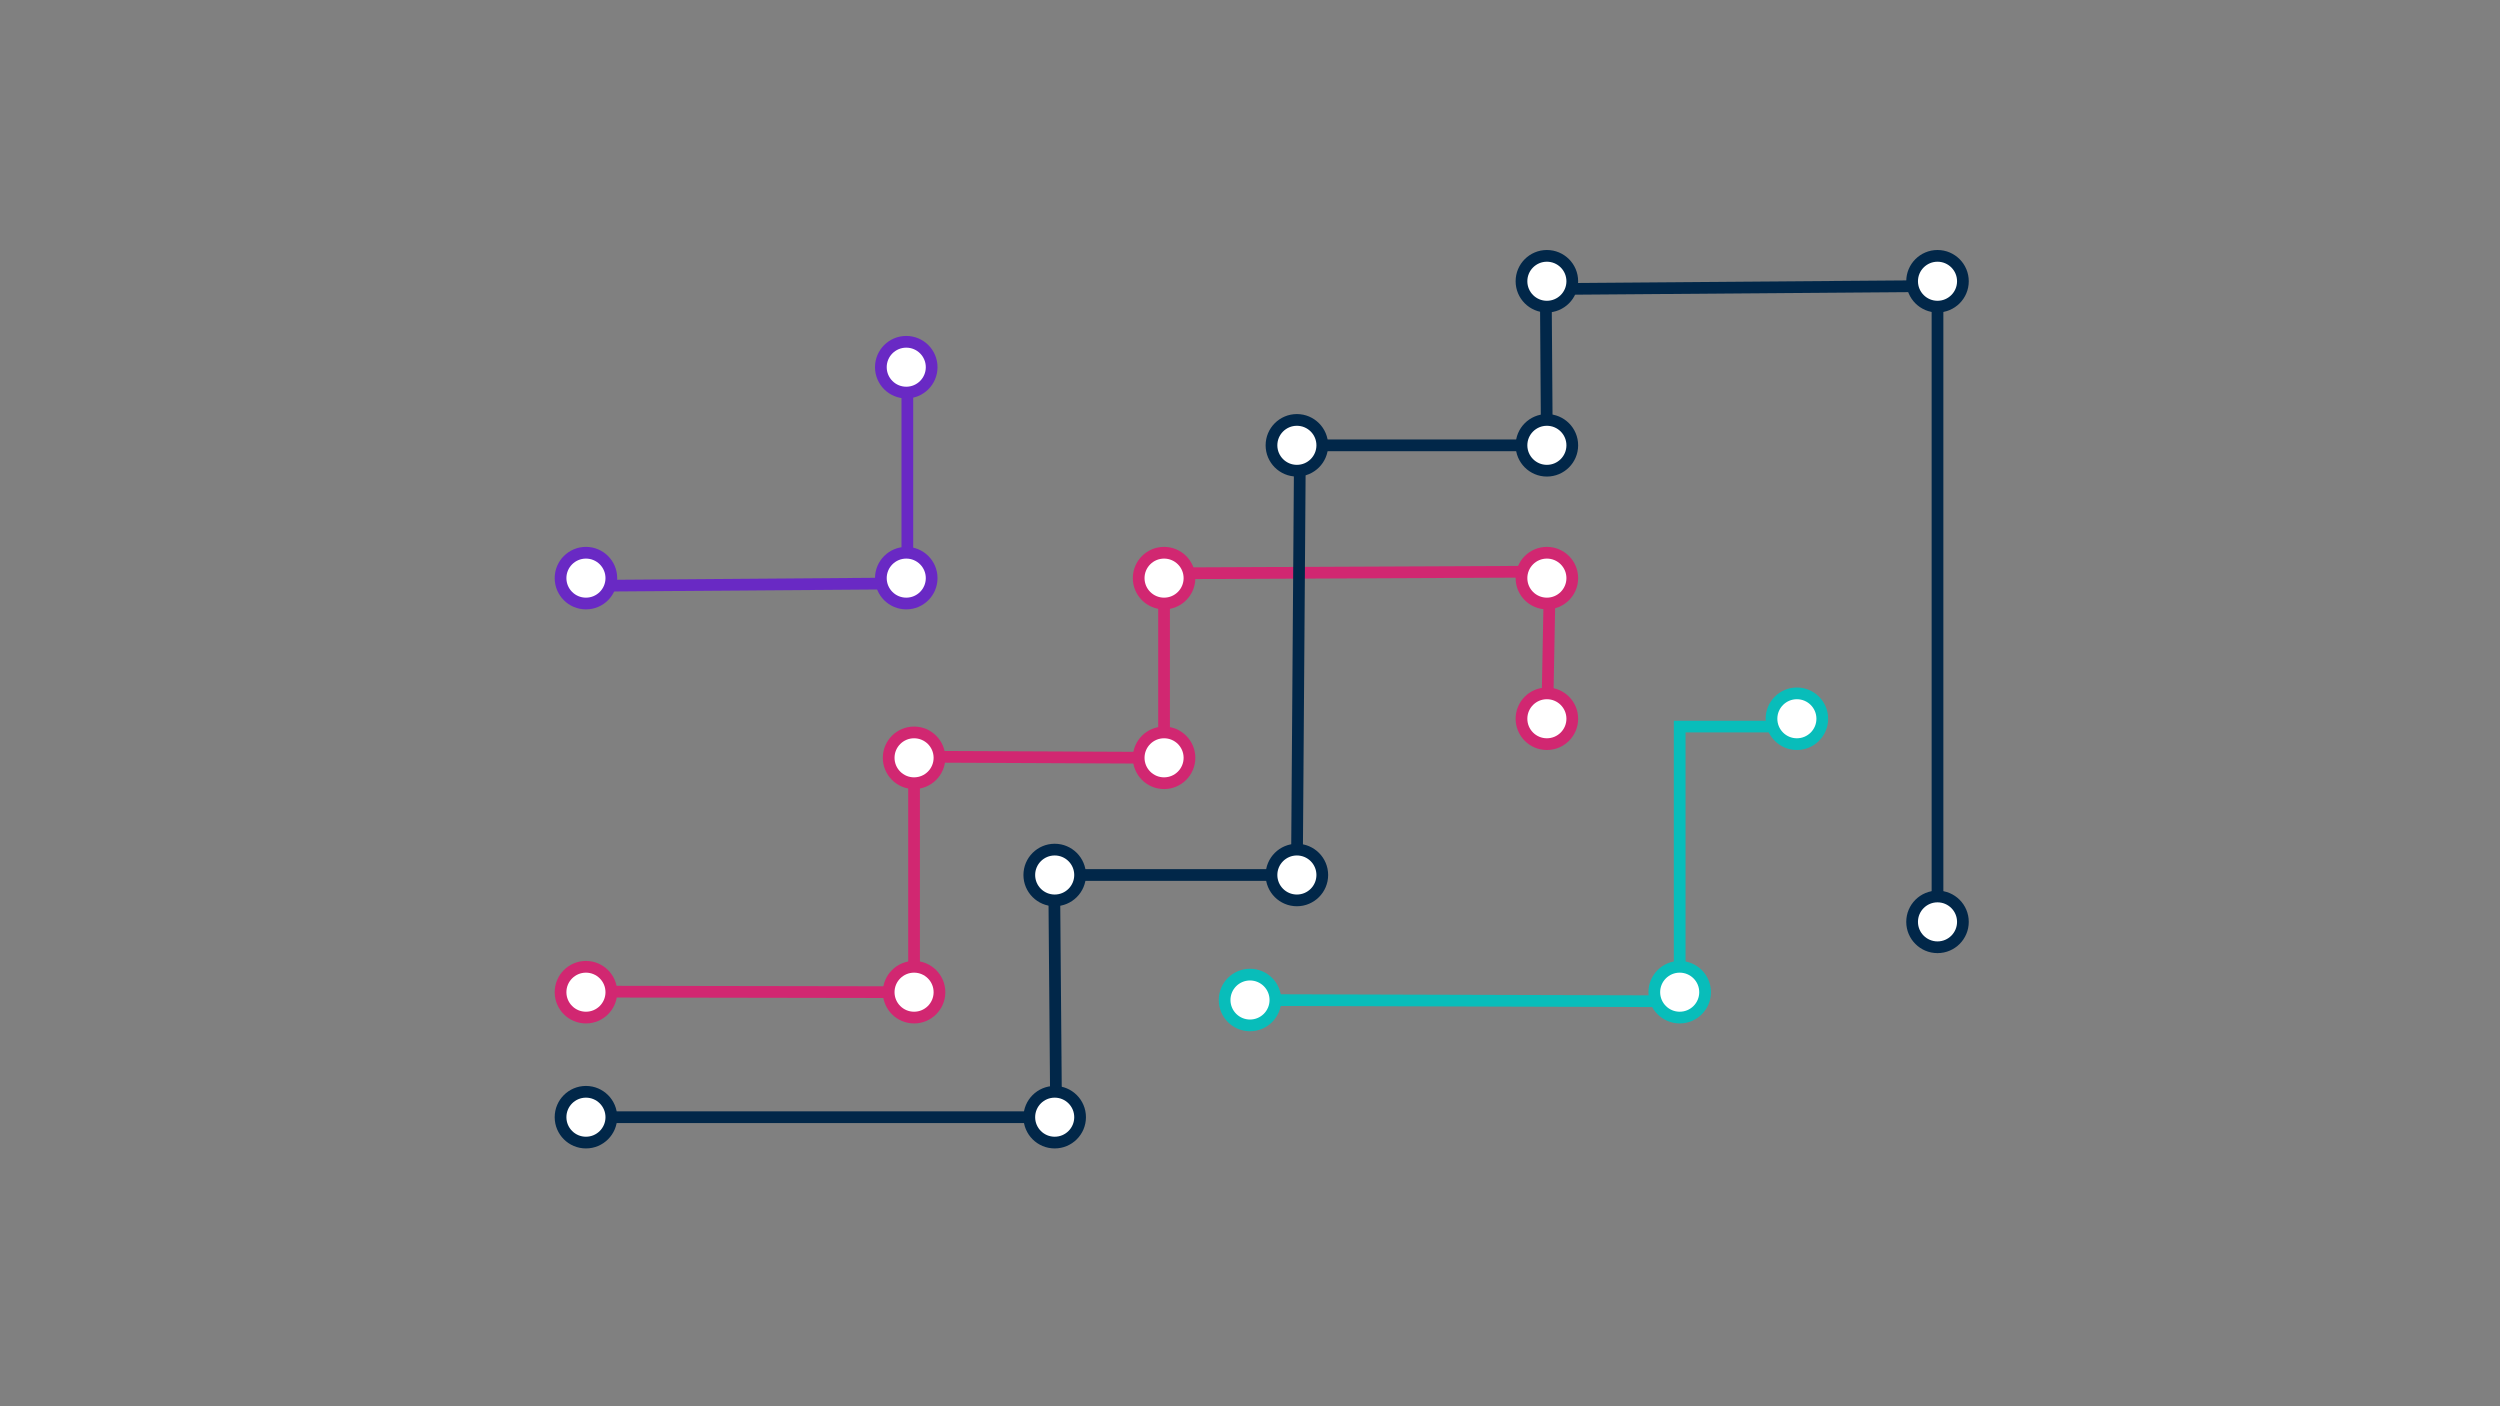 <?xml version="1.0" encoding="UTF-8"?>
<svg width="320px" height="180px" viewBox="0 0 320 180" version="1.1" xmlns="http://www.w3.org/2000/svg" xmlns:xlink="http://www.w3.org/1999/xlink">
    <rect x="0" y="0" width="320" height="180" fill="#808080" stroke="none"/>
    <title>step</title>
    <g id="step" stroke="none" stroke-width="1" fill="none" fill-rule="evenodd">
        <g id="Group" transform="translate(72.043, 36.611)" stroke-width="1.5">
            <polyline id="Path-7" stroke="#D12771" points="0 90.313 44.957 90.389 44.957 60.246 76.957 60.389 76.957 36.777 126.351 36.559 125.957 57.389"></polyline>
            <polyline id="Path-7-Copy" stroke="#6929C4" points="0.957 38.389 44.098 38.066 44.098 7.924"></polyline>
            <polyline id="Path-10" stroke="#012749" points="0 106.389 63.141 106.389 62.888 75.389 93.957 75.389 94.351 20.389 125.957 20.389 125.817 0.389 175.957 0 175.957 82.389"></polyline>
            <polyline id="Path-11" stroke="#08BDBA" points="85.957 91.389 142.957 91.555 142.957 56.389 158.957 56.389"></polyline>
        </g>
        <ellipse id="Oval-4-Copy-6" stroke="#08BDBA" stroke-width="1.5" fill="#FFFFFF" cx="160.001" cy="128" rx="3.251" ry="3.25"></ellipse>
        <ellipse id="Oval-4-Copy-7" stroke="#08BDBA" stroke-width="1.5" fill="#FFFFFF" cx="215.001" cy="127" rx="3.251" ry="3.25"></ellipse>
        <ellipse id="Oval-4-Copy-8" stroke="#08BDBA" stroke-width="1.5" fill="#FFFFFF" cx="230.001" cy="92" rx="3.251" ry="3.25"></ellipse>
        <ellipse id="Oval-4-Copy-9" stroke="#012749" stroke-width="1.5" fill="#FFFFFF" cx="248.001" cy="118" rx="3.251" ry="3.25"></ellipse>
        <ellipse id="Oval-4-Copy-10" stroke="#012749" stroke-width="1.5" fill="#FFFFFF" cx="248.001" cy="36" rx="3.251" ry="3.25"></ellipse>
        <ellipse id="Oval-4-Copy-11" stroke="#012749" stroke-width="1.5" fill="#FFFFFF" cx="198.001" cy="36" rx="3.251" ry="3.25"></ellipse>
        <ellipse id="Oval-4-Copy-12" stroke="#012749" stroke-width="1.5" fill="#FFFFFF" cx="198.001" cy="57" rx="3.251" ry="3.25"></ellipse>
        <ellipse id="Oval-4-Copy-13" stroke="#012749" stroke-width="1.5" fill="#FFFFFF" cx="166.001" cy="57" rx="3.251" ry="3.25"></ellipse>
        <ellipse id="Oval-4-Copy-14" stroke="#012749" stroke-width="1.5" fill="#FFFFFF" cx="166.001" cy="112" rx="3.251" ry="3.25"></ellipse>
        <ellipse id="Oval-4-Copy-15" stroke="#012749" stroke-width="1.5" fill="#FFFFFF" cx="135.001" cy="112" rx="3.251" ry="3.25"></ellipse>
        <ellipse id="Oval-4-Copy-16" stroke="#012749" stroke-width="1.5" fill="#FFFFFF" cx="135.001" cy="143" rx="3.251" ry="3.25"></ellipse>
        <ellipse id="Oval-4-Copy-17" stroke="#012749" stroke-width="1.5" fill="#FFFFFF" cx="75.001" cy="143" rx="3.251" ry="3.25"></ellipse>
        <ellipse id="Oval-4-Copy-18" stroke="#D12771" stroke-width="1.5" fill="#FFFFFF" cx="75.001" cy="127" rx="3.251" ry="3.25"></ellipse>
        <ellipse id="Oval-4-Copy-19" stroke="#D12771" stroke-width="1.5" fill="#FFFFFF" cx="117.001" cy="127" rx="3.251" ry="3.25"></ellipse>
        <ellipse id="Oval-4-Copy-20" stroke="#D12771" stroke-width="1.5" fill="#FFFFFF" cx="117.001" cy="97" rx="3.251" ry="3.25"></ellipse>
        <ellipse id="Oval-4-Copy-25" stroke="#6929C4" stroke-width="1.5" fill="#FFFFFF" cx="116.001" cy="47" rx="3.251" ry="3.25"></ellipse>
        <ellipse id="Oval-4-Copy-26" stroke="#6929C4" stroke-width="1.5" fill="#FFFFFF" cx="116.001" cy="74" rx="3.251" ry="3.25"></ellipse>
        <ellipse id="Oval-4-Copy-27" stroke="#6929C4" stroke-width="1.5" fill="#FFFFFF" cx="75.001" cy="74" rx="3.251" ry="3.25"></ellipse>
        <ellipse id="Oval-4-Copy-21" stroke="#D12771" stroke-width="1.5" fill="#FFFFFF" cx="149.001" cy="97" rx="3.251" ry="3.25"></ellipse>
        <ellipse id="Oval-4-Copy-22" stroke="#D12771" stroke-width="1.5" fill="#FFFFFF" cx="149.001" cy="74" rx="3.251" ry="3.25"></ellipse>
        <ellipse id="Oval-4-Copy-23" stroke="#D12771" stroke-width="1.5" fill="#FFFFFF" cx="198.001" cy="74" rx="3.251" ry="3.25"></ellipse>
        <ellipse id="Oval-4-Copy-24" stroke="#D12771" stroke-width="1.5" fill="#FFFFFF" cx="198.001" cy="92" rx="3.251" ry="3.25"></ellipse>
    </g>
</svg>